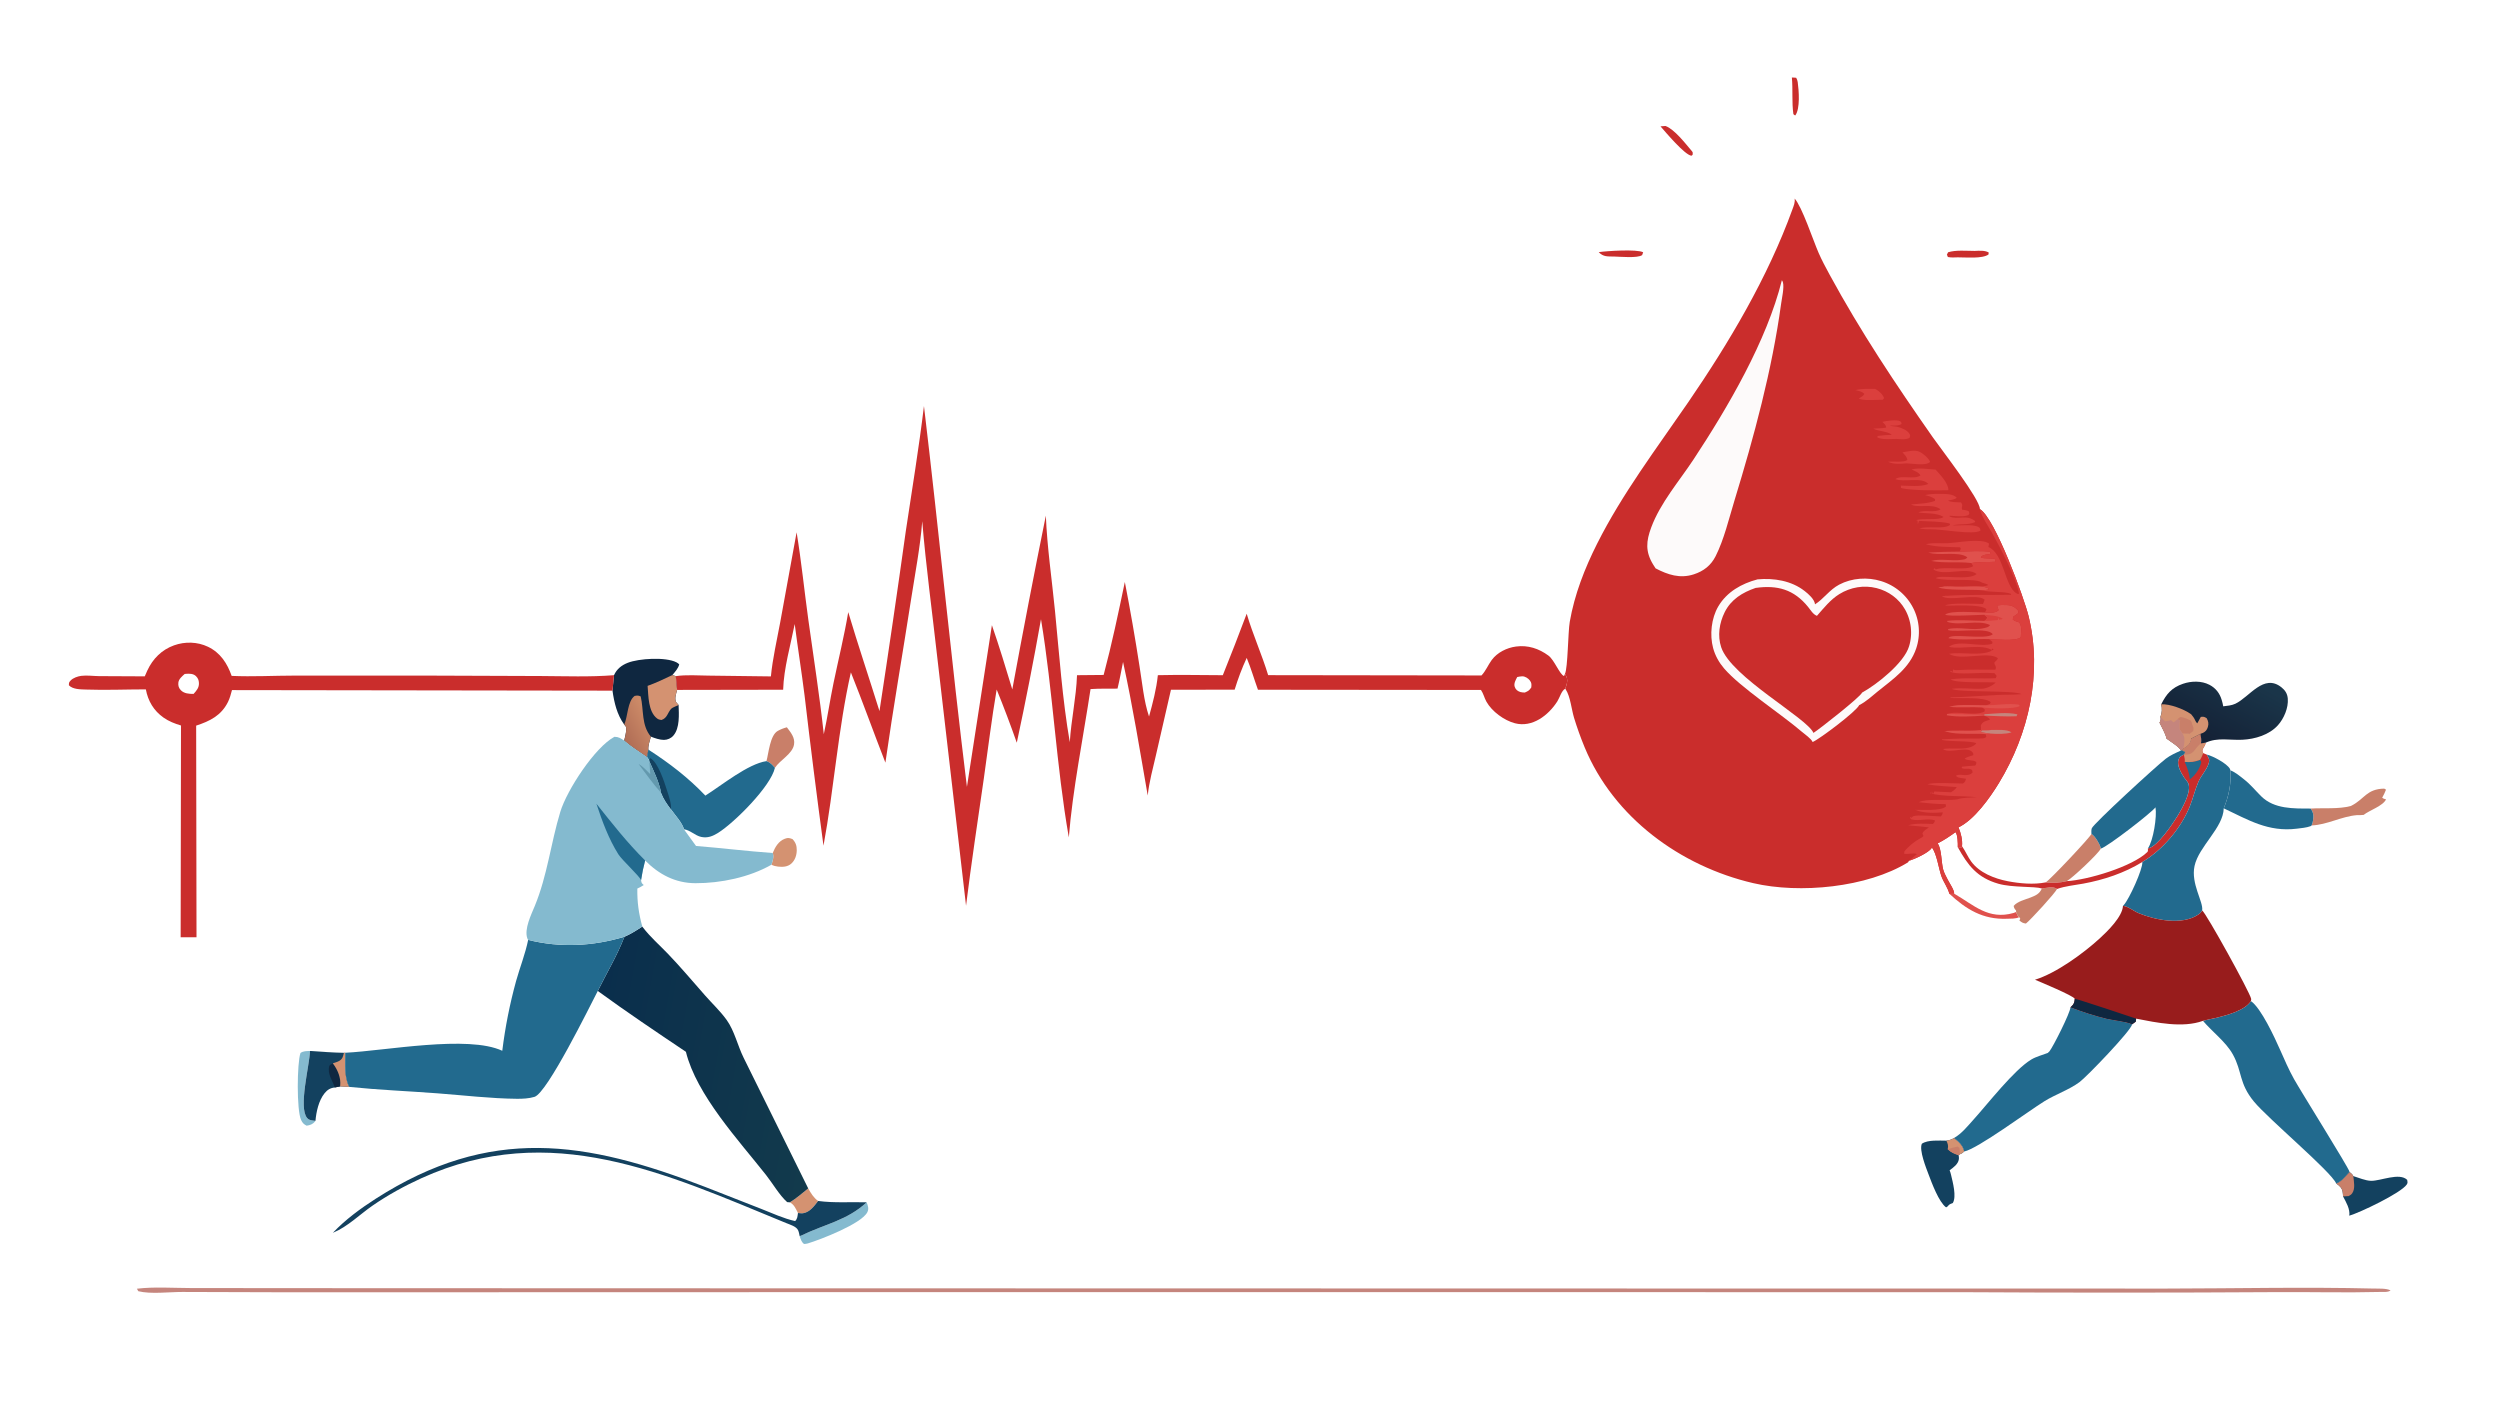 <?xml version="1.0" encoding="utf-8" ?>
<svg xmlns="http://www.w3.org/2000/svg" xmlns:xlink="http://www.w3.org/1999/xlink" width="1820" height="1024">
	<path fill="#CA2D2C" d="M1304.48 56.433C1305.53 56.403 1306.59 56.539 1307.63 56.621C1308.2 57.695 1308.56 58.521 1308.73 59.742C1309.57 65.775 1310.64 79.088 1306.99 84.016C1306.46 83.993 1305.99 83.41 1305.58 83.078C1304.34 74.284 1305.31 65.283 1304.48 56.433Z"/>
	<path fill="#CA2D2C" d="M1163.86 183.555C1169.84 182.693 1191.62 181.267 1196.22 183.653L1195.48 185.716C1192.11 188.08 1179.59 186.865 1175.18 186.761C1170.49 186.65 1167.27 187.144 1163.86 183.555Z"/>
	<path fill="#CA2D2C" d="M1208.84 91.979L1212.49 91.71C1219.07 94.136 1226.97 104.494 1231.55 109.855C1232.57 111.049 1232.34 111.12 1232.21 112.731L1231.4 113.368C1226.61 112.968 1212.5 96.167 1208.84 91.979Z"/>
	<path fill="#CA2D2C" d="M1437.59 182.667C1440.82 182.535 1444.89 182.163 1447.76 183.788L1447.64 185.246C1443.26 188.525 1430.9 187.299 1425.21 187.347C1422.76 187.449 1420.47 187.584 1418.05 187.114L1417.35 185.381L1418.2 183.655C1423.9 181.877 1431.59 182.661 1437.59 182.667Z"/>
	<path fill="#E0514D" d="M1422.61 650.588C1422.8 650.691 1422.98 650.792 1423.16 650.896C1436.96 658.877 1447.62 669.934 1465.95 664.621C1466.57 664.442 1467.15 664.195 1467.73 663.924C1468.39 665.555 1468.54 666.649 1469.99 667.682C1467.51 668.978 1463.64 668.759 1460.87 668.859C1443.53 669.487 1431.38 662.028 1419.1 650.631L1422.61 650.588Z"/>
	<path fill="#D49271" d="M575.011 875.312C579.756 872.464 584.054 868.622 588.378 865.173C590.391 868.705 592.226 871.871 595.589 874.299C592.813 877.951 589.61 882.411 584.734 883.219C583.545 883.416 582.103 883.207 580.924 883.072C579.404 880.079 578.137 876.904 575.011 875.312Z"/>
	<path fill="#D49271" d="M562.533 620.999C564.329 616.647 566.695 612.386 571.398 610.597C573.773 609.694 574.656 610.048 576.92 610.842C579.235 613.245 580.087 615.696 580.038 618.977C579.984 622.64 578.829 626.25 576.017 628.752C573.36 631.116 569.739 631.27 566.386 630.886C564.659 630.688 563.162 630.292 561.586 629.536C562.493 627.015 563.601 623.535 562.533 620.999Z"/>
	<path fill="#84BACF" d="M229.66 815.948C229.55 816.114 229.455 816.29 229.329 816.444C227.706 818.436 225.684 819.185 223.217 819.499C221.132 818.451 220.221 817.513 219.206 815.359C215.872 808.288 216.219 773.881 218.751 766.559C220.89 765.043 223.174 765.219 225.698 765.114C225.339 775.63 217.152 806.188 223.556 813.844C225.154 815.755 227.394 815.637 229.66 815.948Z"/>
	<path fill="#C97F69" d="M1486.48 646.808C1489.23 646.458 1494.67 645.258 1497.12 646.883C1497.25 646.969 1497.35 647.091 1497.47 647.196C1496.41 649.947 1478.07 669.903 1474.87 672.346C1472.71 672.073 1471.71 671.512 1470.09 670.065L1470.76 668.903L1469.99 667.682C1468.54 666.649 1468.39 665.555 1467.73 663.924L1467.69 662.842C1466.64 661.654 1466.21 661.152 1465.96 659.52C1468.6 656.225 1474.29 654.936 1478.15 653.427C1481.94 651.948 1484.73 650.788 1486.48 646.808Z"/>
	<path fill="#C97F69" d="M557.995 554.094C559.572 548.195 560.6 535.23 566.202 532.111Q569.354 530.367 572.841 529.468C575.652 533.241 578.901 536.944 578.06 542.011C576.909 548.945 567.837 553.255 564.141 558.975C562.227 556.783 560.829 555.12 557.995 554.094Z"/>
	<path fill="#84BACF" d="M630.92 875.282C631.854 877.698 632.674 879.968 631.442 882.454C627.275 890.864 597.241 902.471 588.056 905.224C587.162 905.492 586.263 905.581 585.337 905.61C583.364 904.115 582.918 902.112 582.142 899.866C583.098 899.588 582.868 899.705 583.591 899.354C600.285 891.239 616.837 888.423 630.92 875.282Z"/>
	<path fill="#C97F69" d="M1522.56 607.094C1525.07 608.554 1528.26 613.888 1529.19 616.736C1529.29 617.039 1529.36 617.485 1529.41 617.78C1527.39 621.732 1508.26 639.637 1504.57 641.464C1499.59 642.73 1494.32 642.915 1489.21 642.393C1492.33 640.684 1521.48 609.71 1522.56 607.094Z"/>
	<path fill="#C97F69" d="M1711.39 586.763C1711.56 586.681 1711.73 586.604 1711.9 586.518C1721.47 581.626 1722.81 574.365 1735.71 574.119L1737.02 574.869C1736.25 576.937 1735.31 578.796 1734.23 580.721C1735.15 581.467 1735.89 581.651 1737.04 581.924C1734.89 586.71 1725.01 589.843 1720.74 593.24C1719.07 593.376 1717.46 593.506 1715.78 593.427C1704.59 594.347 1694.18 600.48 1682.85 600.923C1683.4 599.714 1683.67 598.59 1683.89 597.279C1684.46 593.925 1684.14 591.368 1682.16 588.639C1691.38 588.061 1702.55 589.176 1711.39 586.763Z"/>
	<path fill="#13415F" d="M1700.76 861.591C1704.54 860.273 1707.7 856.041 1710.43 853.193C1711.48 854.094 1712.66 854.889 1713.21 856.205C1717.09 857.385 1722.1 859.546 1726.1 859.636C1733.16 859.794 1746.69 853.39 1752.44 858.942C1752.66 860.348 1752.98 861.035 1752.14 862.303C1747.98 868.542 1717.78 882.895 1710.28 885.025C1711.01 880.261 1707.89 875.054 1705.73 870.977C1705.68 869.847 1705.62 868.711 1705.42 867.596C1704.91 864.675 1703.03 863.173 1700.76 861.591Z"/>
	<path fill="#C97F69" d="M1700.76 861.591C1704.54 860.273 1707.7 856.041 1710.43 853.193C1711.48 854.094 1712.66 854.889 1713.21 856.205C1713.61 860.054 1714.78 865.371 1712.38 868.743C1711.71 869.689 1710.78 870.242 1709.77 870.759L1705.73 870.977C1705.68 869.847 1705.62 868.711 1705.42 867.596C1704.91 864.675 1703.03 863.173 1700.76 861.591Z"/>
	<path fill="#13415F" d="M1422.54 828.454C1425.79 831.032 1429.24 833.986 1429.92 838.306C1428.8 839.293 1428.1 839.857 1426.65 840.349L1425.85 840.965C1426.04 841.914 1426.21 842.808 1426.08 843.778C1425.58 847.522 1422.12 849.89 1419.32 851.953C1419.8 853.1 1420.11 854.225 1420.39 855.433C1421.62 860.619 1424.49 871.151 1421.63 875.815C1420.36 876.273 1419.25 876.604 1418.36 877.683C1417.75 878.421 1417.6 878.615 1416.74 878.961C1411.47 875.087 1406.37 861.273 1404.04 855.092C1402.21 850.253 1397 837.327 1399.11 832.636C1403.58 829.641 1411.67 830.403 1416.95 830.395C1419.17 830.088 1420.64 829.649 1422.54 828.454Z"/>
	<path fill="#D49271" d="M1422.54 828.454C1425.79 831.032 1429.24 833.986 1429.92 838.306C1428.8 839.293 1428.1 839.857 1426.65 840.349L1425.85 840.965C1422.62 839.889 1420.44 838.999 1417.93 836.637C1418.53 834.063 1418.05 832.75 1416.95 830.395C1419.17 830.088 1420.64 829.649 1422.54 828.454Z"/>
	<path fill="#C97F69" d="M1417.93 836.637C1420.32 835.863 1422.65 835.128 1425.14 834.697L1426.5 835.61C1426.67 837.228 1426.8 838.726 1426.65 840.349L1425.85 840.965C1422.62 839.889 1420.44 838.999 1417.93 836.637Z"/>
	<path fill="#13415F" d="M225.698 765.114C233.917 765.631 242.164 766.304 250.399 766.441L251.343 766.411C251.457 774.552 250.441 783.935 254.257 791.272L247.588 790.908L243.74 791.679C240.394 792.062 238.302 793.375 236.228 795.964C232.015 801.222 230.232 809.37 229.66 815.948C227.394 815.637 225.154 815.755 223.556 813.844C217.152 806.188 225.339 775.63 225.698 765.114Z"/>
	<path fill="#0F2740" d="M242.279 774.111C245.798 778.581 248.343 784.632 247.672 790.475C247.655 790.621 247.616 790.764 247.588 790.908L243.74 791.679C241.988 786.519 238.28 781.933 239.651 776.246C239.901 775.21 241.383 774.669 242.279 774.111Z"/>
	<path fill="#D49271" d="M250.399 766.441L251.343 766.411C251.457 774.552 250.441 783.935 254.257 791.272L247.588 790.908C247.616 790.764 247.655 790.621 247.672 790.475C248.343 784.632 245.798 778.581 242.279 774.111C243.811 773.593 245.764 773.09 247.128 772.238C249.56 770.72 249.704 768.964 250.399 766.441Z"/>
	<path fill="#226A8E" d="M1623.74 560.802C1627.39 562.202 1630.54 564.947 1633.6 567.329C1638.43 571.091 1641.87 575.46 1646.16 579.695C1655.68 589.107 1669.83 588.602 1682.16 588.639C1684.14 591.368 1684.46 593.925 1683.89 597.279C1683.67 598.59 1683.4 599.714 1682.85 600.923C1682.52 601.199 1682.41 601.329 1681.95 601.502C1679.2 602.553 1674.96 602.923 1672 603.287C1651.29 605.834 1636.72 596.884 1618.89 588.465C1622.59 579.359 1624.44 570.703 1623.74 560.802Z"/>
	<path fill="#CA2D2C" d="M1594.97 537.762Q1598.48 536.072 1601.92 534.231C1602.21 536.407 1602.86 539.016 1602.29 541.151L1605.69 540.709C1605.44 543.88 1601.96 545.44 1603.94 548.257L1606.47 549.312C1607.91 551.761 1608.84 552.772 1607.93 555.771C1606.46 560.603 1602.54 564.404 1600.53 568.987C1597.98 574.787 1596.55 581.188 1594.16 587.1C1587.7 603.064 1574.48 618.69 1559.64 627.524C1546.5 635.579 1531.64 640.52 1516.56 643.291C1510.32 644.439 1503.42 645.054 1497.47 647.196C1497.35 647.091 1497.25 646.969 1497.12 646.883C1494.67 645.258 1489.23 646.458 1486.48 646.808C1480.97 645.089 1465.15 646.32 1454.8 643.352C1439.43 638.945 1432.64 630.073 1425.27 616.744L1428.08 616.94L1428.34 616.065L1428.72 616.608C1431.02 619.973 1432.59 623.795 1434.96 627.079C1440.96 635.372 1451.98 639.65 1461.68 641.525C1470.28 643.189 1480.57 644.106 1489.21 642.393C1494.32 642.915 1499.59 642.73 1504.57 641.464C1519.86 640.654 1552.49 630.867 1563.27 620.279C1563.95 619.613 1563.66 618.596 1563.66 617.676C1563.79 617.649 1563.93 617.629 1564.07 617.597C1570.82 616.001 1581.52 600.037 1585.27 593.98C1588.44 588.861 1594.83 577.522 1593.4 571.405C1593.16 569.482 1591.16 567.731 1590.09 566.12C1587.92 562.83 1584.66 557.268 1585.91 553.181C1586.63 550.814 1587.8 550.427 1589.84 549.388L1590.85 547.49L1588.56 546.312L1589.24 544.922C1590.13 544.385 1591.04 543.844 1591.87 543.218C1594.08 541.542 1594.6 540.333 1594.97 537.762Z"/>
	<path fill="#226A8E" d="M1601.58 553.186C1602.06 553.908 1602.65 554.308 1602.45 555.192C1601.47 559.604 1597.84 564.816 1594.16 567.388C1593.95 562.907 1592.17 558.774 1590.48 554.672C1594.65 555.052 1597.67 554.631 1601.58 553.186Z"/>
	<path fill="#D49271" d="M1594.97 537.762Q1598.48 536.072 1601.92 534.231C1602.21 536.407 1602.86 539.016 1602.29 541.151L1605.69 540.709C1605.44 543.88 1601.96 545.44 1603.94 548.257C1603.27 549.901 1602.67 551.78 1601.58 553.186C1597.67 554.631 1594.65 555.052 1590.48 554.672C1590.79 552.988 1590.18 551.059 1589.84 549.388L1590.85 547.49L1588.56 546.312L1589.24 544.922C1590.13 544.385 1591.04 543.844 1591.87 543.218C1594.08 541.542 1594.6 540.333 1594.97 537.762Z"/>
	<path fill="#C97F69" d="M1594.97 537.762Q1598.48 536.072 1601.92 534.231C1602.21 536.407 1602.86 539.016 1602.29 541.151C1602.18 541.237 1602.07 541.321 1601.96 541.409C1596.86 545.615 1597.63 549.666 1589.84 549.388L1590.85 547.49L1588.56 546.312L1589.24 544.922C1590.13 544.385 1591.04 543.844 1591.87 543.218C1594.08 541.542 1594.6 540.333 1594.97 537.762Z"/>
	<path fill="#13415F" d="M242.342 897.458C251.411 887.901 262.439 879.792 273.497 872.701C356.834 819.269 426.401 830.364 513.579 864.167L554.175 880.067C562.166 883.199 570.498 887.1 578.874 888.944C580.654 887.096 580.531 885.508 580.924 883.072C582.103 883.207 583.545 883.416 584.734 883.219C589.61 882.411 592.813 877.951 595.589 874.299C607.5 875.892 619.008 874.911 630.92 875.282C616.837 888.423 600.285 891.239 583.591 899.354C582.868 899.705 583.098 899.588 582.142 899.866C581.86 898.444 581.617 896.978 581.023 895.648C579.771 892.836 575 891.489 572.18 890.33C484.348 854.227 400.906 815.012 306.878 857.7C294.515 863.312 282.253 870.044 271.087 877.784C261.988 884.092 252.979 893.077 242.747 897.296L242.342 897.458Z"/>
	<path fill="#0F2740" d="M446.995 491.537C449.05 487.004 452.495 484.286 457.093 482.491C465.099 479.365 484.504 478.1 492.477 482.182C493.311 482.609 493.797 483.022 494.476 483.664C493.714 486.728 491.436 489.049 489.49 491.446L491.983 492.238L492.939 502.256C492.225 505.056 490.94 508.277 492.124 511.065L494.021 513.251C494.254 520.093 494.978 529.974 490.228 535.506C488.493 537.527 485.939 538.627 483.292 538.645C480.415 538.665 476.479 537.359 473.814 536.263C473.176 538.943 471.651 543.054 472.003 545.714L471.056 551.146C465.529 547.266 459.503 543.612 454.436 539.156C454.986 536.612 455.817 533.788 455.842 531.186C455.863 529.107 455.877 529.03 454.44 527.515C449.156 520.179 447.136 511.574 445.893 502.797L446.995 491.537Z"/>
	<path fill="#D49271" d="M489.49 491.446L491.983 492.238L492.939 502.256C492.225 505.056 490.94 508.277 492.124 511.065L494.021 513.251C492.732 513.903 489.519 515.026 488.635 515.972C485.997 518.794 485.834 522.783 481.518 524.161C480.347 524.015 479.305 523.778 478.348 523.04C471.815 518.004 472.093 506.696 471.456 499.315C477.656 497.102 483.545 494.256 489.49 491.446Z"/>
	<defs>
		<linearGradient id="gradient_0" gradientUnits="userSpaceOnUse" x1="473.2" y1="523.224" x2="453.727" y2="533.793">
			<stop offset="0" stop-color="#CD8B68"/>
			<stop offset="1" stop-color="#B16E56"/>
		</linearGradient>
	</defs>
	<path fill="url(#gradient_0)" d="M454.44 527.515C457.093 521.551 456.792 510.397 462.032 506.615C464.095 506.275 464.508 506.212 466.432 506.978C468.763 517.17 466.825 527.811 473.814 536.263C473.176 538.943 471.651 543.054 472.003 545.714L471.056 551.146C465.529 547.266 459.503 543.612 454.436 539.156C454.986 536.612 455.817 533.788 455.842 531.186C455.863 529.107 455.877 529.03 454.44 527.515Z"/>
	<path fill="#226A8E" d="M472.003 545.714C487.124 555.441 501.088 566.133 513.506 579.204C525.548 571.593 544.462 556.116 557.995 554.094C560.829 555.12 562.227 556.783 564.141 558.975C561.111 572.516 534.61 598.91 522.807 606.304C518.954 608.718 515.155 610.276 510.521 609.295C506.018 608.342 502.446 604.292 497.882 603.706C497.083 599.514 491.032 592.89 488.503 589.278C485.635 585.444 482.935 581.667 481.252 577.151C479.881 569.363 475.993 561.622 472.823 554.443L472.605 553.373L471.056 551.146L472.003 545.714Z"/>
	<path fill="#13415F" d="M472.605 553.373L473.353 551.9C479.039 554.828 483.657 569.35 485.613 575.53C486.94 579.725 488.841 584.862 488.503 589.278C485.635 585.444 482.935 581.667 481.252 577.151C479.881 569.363 475.993 561.622 472.823 554.443L472.605 553.373Z"/>
	<defs>
		<linearGradient id="gradient_1" gradientUnits="userSpaceOnUse" x1="1603.701" y1="538.475" x2="1629.841" y2="490.584">
			<stop offset="0" stop-color="#142136"/>
			<stop offset="1" stop-color="#1A3549"/>
		</linearGradient>
	</defs>
	<path fill="url(#gradient_1)" d="M1573.38 512.718C1577.12 505.187 1581.09 500.576 1589.25 497.779C1595.28 495.712 1602.71 495.529 1608.47 498.529C1613.02 500.899 1615.96 504.689 1617.4 509.577C1617.85 511.092 1618.26 512.643 1618.51 514.203C1621.42 513.846 1624.62 513.596 1627.3 512.338C1637.66 507.467 1647.95 490.045 1660.88 500.353C1663.61 502.527 1665.22 505.029 1665.51 508.589C1666.06 515.258 1662.74 523.054 1658.34 527.96C1652.03 534.994 1641.66 538.086 1632.49 538.535C1623.19 538.989 1614.44 536.636 1605.69 540.709L1602.29 541.151C1602.86 539.016 1602.21 536.407 1601.92 534.231Q1598.48 536.072 1594.97 537.762C1594.6 540.333 1594.08 541.542 1591.87 543.218C1591.04 543.844 1590.13 544.385 1589.24 544.922L1588.56 546.312L1587.75 546.383C1586.18 543.395 1580.05 539.834 1577.25 537.678C1576.55 534.04 1573.77 529.575 1572.18 526.144C1572.74 524.973 1573.15 524.088 1572.97 522.759C1572.93 522.439 1572.88 522.121 1572.83 521.802C1574.01 518.656 1574.06 515.96 1573.38 512.718Z"/>
	<path fill="#D49271" d="M1573.38 512.718C1579.48 512.33 1589.76 516.193 1594.86 519.765C1595.37 520.121 1595.48 520.337 1595.8 520.787C1597.19 522.418 1597.61 523.373 1598.51 525.205C1598.7 525.602 1599.3 526.256 1599.6 526.609L1602.2 521.88C1604.37 521.698 1604.58 521.729 1606.45 522.832C1607.69 524.968 1608.05 526.875 1607.31 529.29C1606.66 531.434 1605.62 532.692 1603.58 533.604C1603.04 533.847 1602.49 534.042 1601.92 534.231Q1598.48 536.072 1594.97 537.762C1594.6 540.333 1594.08 541.542 1591.87 543.218C1591.04 543.844 1590.13 544.385 1589.24 544.922L1588.56 546.312L1587.75 546.383C1586.18 543.395 1580.05 539.834 1577.25 537.678C1576.55 534.04 1573.77 529.575 1572.18 526.144C1572.74 524.973 1573.15 524.088 1572.97 522.759C1572.93 522.439 1572.88 522.121 1572.83 521.802C1574.01 518.656 1574.06 515.96 1573.38 512.718Z"/>
	<path fill="#C97F69" d="M1585.02 523.646L1587.3 521.922C1589.99 522.307 1592.14 523.271 1594.58 524.383C1595.37 525.45 1595.73 525.656 1595.74 526.966C1596.64 529.177 1597.22 529.823 1596.67 532.198L1594.01 534.255L1588.95 534.135L1586.77 530.928C1586.6 528.861 1586.53 527.121 1587.01 525.087C1587.04 524.923 1587.09 524.76 1587.13 524.597L1585.02 523.646Z"/>
	<path fill="#C5857D" d="M1572.83 521.802L1576.07 525.088C1577.64 524.928 1578.99 524.757 1580.47 524.193C1580.98 524.675 1581.75 525.249 1582.09 525.843C1583.36 525.399 1584.09 524.571 1585.02 523.646L1587.13 524.597C1587.09 524.76 1587.04 524.923 1587.01 525.087C1586.53 527.121 1586.6 528.861 1586.77 530.928L1588.95 534.135L1594.01 534.255C1594.9 535.632 1595.06 536.123 1594.97 537.762C1594.6 540.333 1594.08 541.542 1591.87 543.218C1591.04 543.844 1590.13 544.385 1589.24 544.922L1588.56 546.312L1587.75 546.383C1586.18 543.395 1580.05 539.834 1577.25 537.678C1576.55 534.04 1573.77 529.575 1572.18 526.144C1572.74 524.973 1573.15 524.088 1572.97 522.759C1572.93 522.439 1572.88 522.121 1572.83 521.802Z"/>
	<path fill="#D49271" d="M1588.95 534.135L1594.01 534.255C1594.9 535.632 1595.06 536.123 1594.97 537.762C1594.6 540.333 1594.08 541.542 1591.87 543.218C1591.04 543.844 1590.13 544.385 1589.24 544.922C1589.51 544.312 1589.74 543.793 1589.84 543.13C1590.36 539.803 1590.78 536.937 1588.95 534.135Z"/>
	<path fill="#226A8E" d="M1588.56 546.312L1590.85 547.49L1589.84 549.388C1587.8 550.427 1586.63 550.814 1585.91 553.181C1584.66 557.268 1587.92 562.83 1590.09 566.12C1591.16 567.731 1593.16 569.482 1593.4 571.405C1594.83 577.522 1588.44 588.861 1585.27 593.98C1581.52 600.037 1570.82 616.001 1564.07 617.597C1563.93 617.629 1563.79 617.649 1563.66 617.676C1563.66 618.596 1563.95 619.613 1563.27 620.279C1552.49 630.867 1519.86 640.654 1504.57 641.464C1508.26 639.637 1527.39 621.732 1529.41 617.78C1529.36 617.485 1529.29 617.039 1529.19 616.736C1528.26 613.888 1525.07 608.554 1522.56 607.094C1522.51 605.818 1522.39 604.274 1522.8 603.048C1523.87 599.769 1570.14 557.343 1576.69 552.35C1580.03 549.804 1583.94 548.101 1587.75 546.383L1588.56 546.312ZM1529.41 617.78C1527.39 621.732 1508.26 639.637 1504.57 641.464C1519.86 640.654 1552.49 630.867 1563.27 620.279C1563.95 619.613 1563.66 618.596 1563.66 617.676C1567.64 611.866 1570.36 594.489 1569.19 587.728C1566.46 591.556 1534.2 616.538 1529.41 617.78Z"/>
	<path fill="#226A8E" d="M1606.47 549.312C1610.84 550.286 1621.21 555.782 1623.39 559.715C1623.55 560.015 1623.66 560.498 1623.74 560.802C1624.44 570.703 1622.59 579.359 1618.89 588.465C1618.52 602.721 1600.72 616.145 1597.63 630.406C1594.81 643.393 1604.23 656.625 1603.17 662.79C1602.41 664.324 1601.54 665.034 1600.15 665.962C1588.45 673.743 1569.07 669.82 1557.03 664.828C1553.31 663.285 1549.92 660.25 1545.99 659.511C1545.84 659.482 1545.68 659.464 1545.53 659.44C1545.78 659.199 1546.02 658.953 1546.25 658.694C1550.07 654.402 1559.95 632.948 1559.64 627.524C1574.48 618.69 1587.7 603.064 1594.16 587.1C1596.55 581.188 1597.98 574.787 1600.53 568.987C1602.54 564.404 1606.46 560.603 1607.93 555.771C1608.84 552.772 1607.91 551.761 1606.47 549.312Z"/>
	<path fill="#226A8E" d="M1507.28 733.293C1516.06 736.612 1524.79 739.52 1533.93 741.713C1539.22 742.983 1547.43 743.544 1552.21 745.676C1551.55 750.201 1519.22 783.847 1513.85 787.804C1506.2 793.437 1496.49 796.654 1488.35 801.686C1476.75 808.861 1439.73 836.346 1429.92 838.306C1429.24 833.986 1425.79 831.032 1422.54 828.454C1428.12 825.309 1432.63 819.596 1436.88 814.884C1447.55 803.056 1466.23 778.907 1478.77 771.332C1482.31 769.195 1486.86 768.076 1490.73 766.565C1491.06 766.283 1491.63 765.809 1491.94 765.45C1494.51 762.414 1507.33 736.961 1507.28 733.293Z"/>
	<path fill="#226A8E" d="M1638.65 728.769C1646.17 733.972 1656.04 755.553 1659.88 764.2C1663.08 771.423 1666.23 778.732 1670.09 785.638C1675.2 794.788 1709.84 850.114 1710.4 852.955C1710.42 853.033 1710.42 853.113 1710.43 853.193C1707.7 856.041 1704.54 860.273 1700.76 861.591C1697.09 852.908 1651.26 814.563 1640.82 801.885C1629.81 788.497 1632.47 780.226 1625.56 767.696C1620.48 758.484 1610.6 751.262 1603.76 743.176C1606.97 742.267 1610.36 741.74 1613.61 740.954C1621.09 739.146 1634.49 735.549 1638.65 728.769Z"/>
	<path fill="#C5857D" d="M99.672 938.189C112.078 936.656 125.746 937.665 138.272 937.692L208.076 937.771L454.174 937.87L1314.68 938.056L1577.57 938.079C1627.7 938.025 1678.09 936.819 1728.2 938.067C1731.54 938.15 1737.44 937.813 1740.35 939.437C1738.5 940.917 1735 940.49 1732.69 940.536C1708.12 941.177 1683.41 940.53 1658.82 940.658Q1542.52 941.391 1426.21 940.701L595.387 940.684L210.721 940.786L132.761 940.545C123.077 940.523 109.822 942.279 100.683 940.003L99.672 938.189Z"/>
	<path fill="#CA2D2C" d="M105.393 492.38Q106.285 490.252 107.25 488.156C111.215 479.596 117.711 473.038 126.688 469.814C134.666 466.949 143.753 467.169 151.429 470.857C160.458 475.195 165.395 482.885 168.648 492.051C183.774 492.741 199.332 491.852 214.517 491.835L314.84 491.849L394.092 492.147C411.633 492.248 429.502 492.935 446.995 491.537L445.893 502.797L168.881 502.388C168.103 505.304 167.33 508.295 165.984 511.008C161.076 520.905 152.804 524.989 142.808 528.254L143.058 682.338L131.515 682.318L131.761 528.158C127.288 526.846 122.923 525.128 119.09 522.441C111.951 517.436 107.751 510.365 106.183 501.866C91.677 501.873 77.035 502.517 62.547 501.994C58.635 501.853 53.01 501.928 50.154 498.878C50.163 497.037 50.183 496.72 51.472 495.367C53.256 493.493 56.559 492.362 59.101 492.027C63.214 491.485 67.813 492.178 71.98 492.217L105.393 492.38ZM134.442 490.655C132.55 492.375 130.134 494.283 129.841 497.005C129.607 499.181 130.137 500.924 131.683 502.502C134.101 504.97 137.676 505.167 140.913 505.167C143.057 502.807 144.997 500.638 144.823 497.203C144.718 495.125 144.175 493.739 142.671 492.235C140.772 490.338 137.76 490.342 135.267 490.566C134.991 490.59 134.717 490.625 134.442 490.655Z"/>
	<defs>
		<linearGradient id="gradient_2" gradientUnits="userSpaceOnUse" x1="430.181" y1="758.828" x2="598.268" y2="788.658">
			<stop offset="0" stop-color="#0A2E4C"/>
			<stop offset="1" stop-color="#123A4C"/>
		</linearGradient>
	</defs>
	<path fill="url(#gradient_2)" d="M467.586 674.539L468.036 675.138C473.275 682.03 480.221 688.098 486.229 694.346C495.686 704.179 504.483 714.72 513.522 724.939C518.645 730.73 524.555 736.292 529.036 742.565C534.729 750.534 536.989 761.22 541.356 770.049L588.378 865.173C584.054 868.622 579.756 872.464 575.011 875.312L573.033 875.138C567.39 870.064 562.485 861.495 557.688 855.408C537.919 830.329 507.068 797.146 499.341 765.71C477.654 751.153 456.321 736.835 435.177 721.424C441.682 708.3 449.315 695.661 454.58 681.958C459.252 679.946 463.344 677.304 467.586 674.539Z"/>
	<path fill="#981C1C" d="M1545.53 659.44C1545.68 659.464 1545.84 659.482 1545.99 659.511C1549.92 660.25 1553.31 663.285 1557.03 664.828C1569.07 669.82 1588.45 673.743 1600.15 665.962C1601.54 665.034 1602.41 664.324 1603.17 662.79C1606.1 664.751 1637.97 722.5 1638.82 727.086C1638.93 727.708 1638.85 728.181 1638.65 728.769C1634.49 735.549 1621.09 739.146 1613.61 740.954C1610.36 741.74 1606.97 742.267 1603.76 743.176C1588.96 748.547 1569.91 744.451 1555.09 741.57L1554.86 743.759L1552.21 745.676C1547.43 743.544 1539.22 742.983 1533.93 741.713C1524.79 739.52 1516.06 736.612 1507.28 733.293C1507.45 733.151 1507.62 733.013 1507.79 732.869C1509.85 731.076 1510.26 729.65 1510.42 727.08C1509.19 724.792 1485.45 714.927 1481.47 713.239C1496.94 708.473 1516.62 694.105 1528.59 683.167C1534.22 678.021 1545.17 667.336 1545.53 659.44Z"/>
	<path fill="#0F2740" d="M1510.42 727.08C1512.37 727.272 1555.01 741.472 1555.09 741.57L1554.86 743.759L1552.21 745.676C1547.43 743.544 1539.22 742.983 1533.93 741.713C1524.79 739.52 1516.06 736.612 1507.28 733.293C1507.45 733.151 1507.62 733.013 1507.79 732.869C1509.85 731.076 1510.26 729.65 1510.42 727.08Z"/>
	<path fill="#226A8E" d="M384.499 684.246C407.799 690.107 431.67 688.881 454.58 681.958C449.315 695.661 441.682 708.3 435.177 721.424C429.157 733.033 398.423 795.662 389.118 798.51C385.102 799.739 380.413 799.958 376.246 799.918C357.151 799.734 337.597 797.38 318.535 795.945C297.164 794.337 275.553 793.462 254.257 791.272C250.441 783.935 251.457 774.552 251.343 766.411C280.758 764.953 340.681 753.33 365.659 764.97Q367.241 752.12 369.754 739.419Q372.268 726.718 375.699 714.234C378.486 704.272 382.45 694.363 384.499 684.246Z"/>
	<path fill="#84BACF" d="M384.499 684.246C384.362 684.03 384.206 683.825 384.087 683.599C383.993 683.42 383.927 683.227 383.861 683.037C381.537 676.311 386.734 665.826 389.289 659.629C398.537 637.196 400.925 613.975 407.912 590.979C412.724 575.141 433.038 544.032 447.31 536.382C450.568 536.437 451.69 537.487 454.436 539.156C459.503 543.612 465.529 547.266 471.056 551.146L472.605 553.373L472.823 554.443C475.993 561.622 479.881 569.363 481.252 577.151C482.935 581.667 485.635 585.444 488.503 589.278C491.032 592.89 497.083 599.514 497.882 603.706L506.703 615.857C525.337 617.357 543.88 619.66 562.533 620.999C563.601 623.535 562.493 627.015 561.586 629.536C545.599 638.663 524.632 643.027 506.306 642.97C491.676 642.925 479.779 636.632 469.649 626.442C468.366 631.246 467.42 635.889 466.685 640.803C467.073 642.787 467.012 642.89 468.628 644.301C467.104 645.265 465.662 646.201 463.98 646.865C463.825 656.775 464.989 664.998 467.586 674.539C463.344 677.304 459.252 679.946 454.58 681.958C431.67 688.881 407.799 690.107 384.499 684.246Z"/>
	<path fill="#6399AE" d="M472.823 554.443C475.993 561.622 479.881 569.363 481.252 577.151C475.41 570.738 470.156 563.122 464.884 556.207C468.096 557.891 470.789 561.046 473.383 563.582C473.104 560.549 472.999 557.484 472.823 554.443Z"/>
	<path fill="#226A8E" d="M434.175 585.108C445.709 599.574 456.466 613.334 469.649 626.442C468.366 631.246 467.42 635.889 466.685 640.803C466.066 638.309 452.875 626.2 450.209 621.985C443.089 610.728 438.342 597.681 434.175 585.108Z"/>
	<path fill="#CA2D2C" d="M640.255 517.681Q650.265 452.285 659.409 386.763C663.956 356.39 668.987 326.107 672.642 295.605C683.662 387.955 692.544 480.519 703.927 572.854L722.108 455.131C727.464 470.565 732.208 486.277 736.953 501.911Q748.588 438.537 761.375 375.385C762.297 398.304 765.766 421.759 768.021 444.628C771.15 476.36 773.373 508.939 778.816 540.348C779.796 524.026 783.485 507.929 784.064 491.541L803.447 491.364C809.387 469.07 814.178 446.278 818.877 423.695Q824.832 454.285 829.579 485.085C831.526 496.933 832.669 510.277 836.494 521.631C839.188 511.859 841.888 501.624 842.914 491.532C858.655 491.153 874.463 491.494 890.211 491.549Q899.177 469.273 907.595 446.783C911.996 461.81 918.636 476.417 923.217 491.514L1078.52 491.733C1081.59 488.533 1083.34 484.065 1085.97 480.489C1090.05 474.965 1096.97 471.574 1103.66 470.672C1112.36 469.5 1120.31 472.143 1127.27 477.277C1131.59 480.462 1135.41 491.017 1138.61 492.153L1139.3 490.546C1140.72 492.894 1141.34 494.673 1140.72 497.458C1140.43 498.766 1139.96 500.105 1139.47 501.346C1136.62 503.036 1135.55 507.759 1133.71 510.645C1127.25 520.761 1115.5 529.841 1102.89 526.536C1094.97 524.457 1086.12 517.968 1082.1 510.789C1080.56 508.031 1079.94 504.892 1078.14 502.285L915.792 502.126C913.016 494.472 910.727 486.462 907.607 478.964C904.093 486.512 901.27 494.124 898.821 502.079L852.458 502.13L841.536 549.731C839.344 559.338 836.544 569.331 835.547 579.14C829.888 546.731 824.63 514.044 817.58 481.905C816.266 488.365 815.122 494.924 813.543 501.321C807.029 501.381 800.414 501.219 793.918 501.649C788.747 535.93 780.743 575.753 778.104 609.628C768.899 557.06 766.55 503.354 757.843 450.778Q749.834 495.895 740.223 540.698Q733.38 521.149 725.574 501.965C721.898 523.432 719.322 545.102 716.234 566.66C711.805 597.579 707.094 628.341 703.278 659.354L682.244 477.798C678.599 445.079 674.091 412.276 671.389 379.473C669.926 398.305 666.23 417.244 663.332 435.931C657.171 475.659 650.243 515.421 644.57 555.205C636.059 533.37 628.134 511.226 619.438 489.482C610.069 531.07 607.253 573.821 599.499 615.659Q592.154 561.168 585.757 506.558C583.576 489.106 580.781 471.734 578.552 454.286C575.546 469.583 570.583 486.603 570.135 502.118L492.939 502.256L491.983 492.238C499.628 491.085 508.293 491.783 516.029 491.852L561.207 492.425C562.48 479.299 565.617 465.998 567.998 453.003L579.935 387.513C583.392 408.613 585.554 430.044 588.473 451.231C592.3 479.005 596.719 506.634 599.723 534.521C602.413 522.194 604.233 509.637 606.8 497.269C610.368 480.079 614.623 462.945 617.521 445.63C624.693 469.714 632.783 493.668 640.255 517.681ZM1104.54 492.88C1103.44 494.997 1101.91 497.494 1102.7 499.962C1103.37 502.049 1104.82 503.182 1106.9 503.818C1107.89 504.121 1109.07 504.127 1110.1 504.165C1112.67 503.016 1113.17 502.773 1114.77 500.482C1114.97 498.401 1115.12 497.204 1113.75 495.393C1112.56 493.813 1110.25 492.322 1108.21 492.35C1107 492.367 1105.73 492.64 1104.54 492.88Z"/>
	<path fill="#CA2D2C" d="M1139.3 490.546C1141.39 486.359 1141.5 460.151 1142.78 452.709C1146.23 432.79 1153.63 413.871 1162.67 395.868C1180.96 359.465 1205.94 326.484 1228.93 292.984C1258.66 249.649 1286.96 201.982 1304.91 152.357C1305.85 149.761 1306.92 147.369 1306.49 144.551C1311.82 150.326 1320.08 175.272 1323.96 184.133C1326.32 189.518 1329.08 194.656 1331.88 199.815C1354.47 241.416 1380.04 279.745 1407.17 318.487C1413.37 327.347 1441.49 363.482 1441.38 370.618C1452.39 377.274 1473.57 435.408 1476.81 448.566C1487 490 1477.1 534.101 1455.16 570.105C1448.67 580.745 1437.31 596.854 1425.76 602.325C1427.53 606.281 1428.84 611.751 1428.34 616.065L1428.08 616.94L1425.27 616.744C1425.34 614.232 1425.23 607.577 1423.6 605.812C1419.43 608.772 1415.28 611.71 1410.65 613.921C1413.54 618.382 1413.23 627.405 1414.57 632.776C1415.23 635.445 1416.75 637.961 1417.95 640.419C1419.17 642.897 1422.87 648.129 1422.61 650.588L1419.1 650.631C1418.29 646.739 1414.84 642.052 1413.4 638.032C1411.32 632.279 1409.99 621.466 1406.39 616.935C1406.34 617.062 1406.31 617.197 1406.24 617.316C1404.31 620.742 1393.45 625.586 1389.72 626.688L1389.06 627.768C1359.17 646.178 1310.13 650.804 1276.35 642.927C1223.38 630.574 1174.81 595.221 1153.61 544.024Q1149.26 533.495 1145.92 522.601C1144.06 516.484 1143.23 507.05 1139.82 501.845C1139.71 501.674 1139.58 501.512 1139.47 501.346C1139.96 500.105 1140.43 498.766 1140.72 497.458C1141.34 494.673 1140.72 492.894 1139.3 490.546Z"/>
	<path fill="#E0514D" d="M1417.4 519.768Q1430.99 519.96 1444.59 519.979L1444.5 520.948C1436.34 521.519 1425.27 522.193 1417.29 520.73L1417.4 519.768Z"/>
	<path fill="#E0514D" d="M1442.13 531.445L1443.03 531.74L1442.02 532.867C1444.42 533.468 1446.77 533.768 1449.21 534.047L1445.64 534.444C1436.96 533.679 1425.46 535.11 1417.26 532.773C1416.46 532.545 1416.13 532.318 1415.24 532.36C1415.04 532.369 1414.84 532.405 1414.64 532.428C1423.33 531.238 1432.39 532.496 1441.17 531.553L1442.13 531.445Z"/>
	<path fill="#E0514D" d="M1442.67 429.678C1437.14 429.061 1414.3 429.979 1411.2 427.458L1415.38 427.183L1413.81 427.065C1416.24 426.65 1418.94 426.888 1421.41 426.892C1428.74 427.926 1441.81 425.182 1447.87 428.492L1447.49 429.205C1445.82 429.531 1444.37 429.766 1442.67 429.678Z"/>
	<path fill="#DB3F3D" d="M1350.72 283.996C1355.38 282.846 1360.25 283.111 1365.02 283.12C1365.24 283.23 1365.47 283.334 1365.7 283.45C1367.92 284.597 1370.91 287.423 1371.59 289.828L1370.7 291.023L1366.56 291.102C1363.01 291.175 1356.47 291.652 1353.26 290.225C1353.79 289.641 1353.52 289.84 1354.2 289.47C1355.68 288.658 1356.35 288.201 1357.28 286.781C1355.38 284.83 1353.3 284.698 1350.72 283.996Z"/>
	<path fill="#DB3F3D" d="M1385 329.331C1388.4 328.677 1393.77 327.34 1397.09 328.761C1399.8 329.925 1404.14 333.536 1405.13 336.306C1401.79 339.397 1392.37 337.377 1387.88 337.324C1383.28 337.7 1378.8 338.128 1374.46 336.193C1378.34 335.657 1385.58 336.9 1388.55 334.898C1388.13 332.263 1386.73 331.279 1385 329.331Z"/>
	<path fill="#DB3F3D" d="M1370.34 307.108C1372.89 306.404 1380.88 305.304 1383.2 306.631C1384.28 307.246 1384.07 307.548 1384.38 308.666C1381.83 310.179 1378.75 309.711 1375.82 309.787C1377.1 310.453 1379.78 310.363 1381.31 310.732C1384.32 311.457 1388.7 313.21 1390.24 316.051C1390.86 317.196 1390.47 317.546 1390.17 318.741C1387.4 320.309 1383.87 319.678 1380.77 319.547C1376.69 319.497 1370.1 320.398 1366.58 318.329L1367.06 317.355C1370.47 316.86 1373.83 316.685 1377.26 316.552C1374.31 313.906 1367.53 314.074 1363.72 312.046C1366.86 311.902 1370 311.824 1373.11 311.319C1373.01 309.252 1371.73 308.53 1370.34 307.108Z"/>
	<path fill="#E0514D" d="M1426.63 401.586C1433.89 401.4 1441.77 400.79 1448.98 401.7L1448.71 403.341C1446.51 403.633 1444.29 403.655 1442.49 405.067L1442.06 405.98C1445.54 406.839 1448.85 406.245 1452.27 406.898L1452.55 408.967C1446.83 409.385 1440.72 408.816 1435.13 409.889C1425.46 408.711 1415.43 410.204 1405.93 408.382C1412.41 406.398 1421.22 408.648 1428.2 407.523C1430.02 407.23 1431.14 407.268 1432.26 405.722C1425.74 400.959 1411.92 404.989 1403.83 402.26Q1415.22 401.608 1426.63 401.586Z"/>
	<path fill="#DB3F3D" d="M1391.59 341.774C1397.27 340.338 1403.31 341.562 1409.11 341.864C1412.42 345.644 1418.52 351.708 1418.41 356.88C1411.1 357.066 1390.33 357.214 1383.92 355.224L1383.81 353.512C1389.65 353.592 1398.47 354.594 1403.83 352.33C1399.05 346.87 1386.1 351.384 1379.82 348.792C1384.09 345.555 1393.72 349.427 1398.12 346.079C1396.89 343.828 1393.83 342.862 1391.59 341.774Z"/>
	<path fill="#DB3F3D" d="M1401.38 360.441C1404.78 359.658 1408.27 359.478 1411.76 359.552C1415.79 359.637 1421.55 359.249 1424.52 362.331C1423.1 363.699 1420.12 363.967 1418.21 364.4C1419.97 365.824 1425.13 365.562 1427.59 365.765C1429.51 368.283 1427.66 368.438 1428.41 371.046C1430.17 371.218 1431.53 371.469 1433.18 372.14L1433.69 373.798L1432.95 375.036C1428.94 376.522 1423.52 375.631 1419.28 375.44L1419.26 375.983C1425.75 378.872 1431.17 374.085 1437.97 379.389L1437.71 380.167C1432.82 382.318 1426.63 381.208 1421.37 382.432C1426.39 382.818 1436.09 381.371 1440.38 383.681C1441.61 384.343 1441.46 384.906 1441.81 386.228C1436.86 389.763 1413.43 385.065 1405.66 385.324C1402.76 385.409 1400.11 385.154 1397.25 384.756C1403.59 382.621 1414.63 385.663 1419.72 382.145L1419.27 381.069C1412.37 379.452 1404.09 379.705 1396.98 379.218L1396.19 381.739L1396.04 379.031C1395.68 378.943 1395.3 378.771 1394.95 378.642C1400.02 377.007 1411.37 379.113 1414.98 376.343C1409.58 373.092 1402.57 374.007 1396.56 373.072C1401.09 370.794 1408.68 373.663 1412.74 370.737C1406.39 366.158 1396.44 370.16 1391.18 367.255C1396.67 366.659 1403.56 366.656 1408.66 364.628L1408.73 363.362C1406.33 361.661 1404.19 361.106 1401.38 360.441Z"/>
	<path fill="#E0514D" d="M1457.18 440.45C1462.43 440.482 1465.08 440.179 1468.93 444.159C1469.57 444.811 1469.32 445.475 1469.33 446.351C1468.14 447.283 1466.98 448.143 1465.69 448.919L1465.28 450.99C1466.78 452.115 1468.06 452.564 1469.86 453.075C1471.3 454.697 1471.57 457.226 1471.46 459.337C1471.38 460.898 1471.15 462.434 1471.13 464C1467.25 466.997 1453.25 465.391 1448.16 465.272C1438.54 464.888 1427.98 466.345 1418.54 464.654C1419.31 460.534 1445.47 466.126 1450.73 461.781C1447.57 456.387 1424.77 460.536 1418.19 458.743L1418.28 457.956C1426.52 456.082 1435.96 459.273 1444.34 457.274C1446.16 456.841 1447.76 456.665 1448.77 455.036C1439.89 450.847 1427.31 455.745 1417.71 452.784L1417.56 451.996C1426.41 450.968 1435.7 451.923 1444.62 452.006C1445.82 451.243 1446.24 450.772 1446.87 449.496L1444.6 447.55C1440.4 447.563 1418.59 449.011 1416.05 447.481C1419.91 444.156 1438.85 445.914 1444.84 445.913C1448.34 445.951 1452.26 446.653 1454.98 444.235Q1454.41 442.494 1453.86 440.748L1457.18 440.45Z"/>
	<path fill="#DB3F3D" d="M1444.6 447.55C1449.11 448.108 1454.16 447.958 1458.05 450.499L1456.96 451.006L1456.91 449.798L1458.02 450.506L1455.23 451.3L1455.14 449.372L1454.32 451.428C1451.12 451.675 1447.82 452.09 1444.62 452.006C1445.82 451.243 1446.24 450.772 1446.87 449.496L1444.6 447.55Z"/>
	<path fill="#FDFAFA" d="M1297.2 203.996C1297.51 204.444 1297.84 205.007 1297.98 205.542C1299.01 209.389 1297.18 217.223 1296.64 221.219C1289.99 269.732 1276.93 317.769 1262.65 364.523C1258.66 377.597 1255.15 392.593 1249.03 404.802C1245.62 411.605 1240.28 415.81 1233 418.146C1222.95 421.371 1214.19 418.406 1205.28 413.777Q1204.31 412.33 1203.4 410.839C1197.73 401.464 1198.37 393.961 1202.12 383.901C1208.81 365.972 1222.45 350.309 1232.93 334.417C1257.89 296.57 1286.3 248.005 1297.2 203.996Z"/>
	<path fill="#DB3F3D" d="M1441.38 370.618C1452.39 377.274 1473.57 435.408 1476.81 448.566C1487 490 1477.1 534.101 1455.16 570.105C1448.67 580.745 1437.31 596.854 1425.76 602.325C1427.53 606.281 1428.84 611.751 1428.34 616.065L1428.08 616.94L1425.27 616.744C1425.34 614.232 1425.23 607.577 1423.6 605.812C1419.43 608.772 1415.28 611.71 1410.65 613.921C1413.54 618.382 1413.23 627.405 1414.57 632.776C1415.23 635.445 1416.75 637.961 1417.95 640.419C1419.17 642.897 1422.87 648.129 1422.61 650.588L1419.1 650.631C1418.29 646.739 1414.84 642.052 1413.4 638.032C1411.32 632.279 1409.99 621.466 1406.39 616.935C1406.34 617.062 1406.31 617.197 1406.24 617.316C1404.31 620.742 1393.45 625.586 1389.72 626.688Q1392.65 624.27 1395.51 621.762C1392.77 620.588 1389.31 622.173 1386.22 621.494L1386.42 619.816C1389.26 616.237 1393.97 612.358 1398.05 610.245C1398.99 609.762 1399.58 609.461 1400.3 608.651L1399.54 606.883C1400.08 604.769 1402.55 603.716 1404.24 602.316L1389.09 600.785C1394.76 599.213 1401.31 599.631 1407.14 599.873C1408.08 598.964 1408.39 598.519 1408.67 597.238C1403.29 595.382 1397.13 598.019 1391.59 596.525C1390.83 596.32 1390.82 595.872 1390.45 595.222L1391.55 594.434L1390.94 595.992C1391.36 595.598 1392.4 594.378 1392.86 594.204C1396.07 593.014 1408.72 594.291 1412.88 594.373C1413.94 593.237 1414.02 592.929 1414.38 591.404C1408.08 591.893 1400.13 592.114 1394.27 589.553C1399.66 589.459 1412.75 590.573 1416.65 587.157L1416.49 585.417C1409.89 585.398 1403.48 584.783 1396.92 584.026C1401.99 581.186 1417.51 583.004 1424.11 582.047L1424.88 581.928C1428.98 580.45 1434.74 580.756 1439.1 580.381C1428.2 579.127 1415.35 580.255 1404.9 577.455L1406.72 576.183L1405.39 577.641L1406.66 577.983L1407.07 576.22L1407.3 578.133L1408.17 576.209L1420.32 576.769C1422.11 575.624 1423.37 574.766 1424.58 572.996C1417.45 572.517 1410.27 572.186 1403.21 571.003C1406.7 569.291 1424.02 570.437 1429 570.405C1430.71 569.291 1430.64 568.802 1431.3 566.93C1430.21 566.822 1429.16 566.664 1428.09 566.452C1426.36 566.11 1424.96 566.236 1423.95 564.713C1425.92 563.638 1427.97 564.106 1430.13 564.304C1430.3 564.299 1430.46 564.298 1430.63 564.287C1433.09 564.136 1434.39 564.157 1436.09 562.336L1435.66 560.546C1433.2 558.734 1430.79 560.44 1428.07 559.138L1428.39 558.155C1431.56 557.799 1434.72 557.546 1437.91 557.347C1438.8 556.224 1438.74 556.164 1438.74 554.718C1436.07 552.852 1432.67 554.117 1430.24 552.308C1431.51 551.215 1434.27 550.544 1435.9 549.997C1436.07 549.941 1436.23 549.89 1436.4 549.837L1436.65 548.878C1434.07 541.746 1419.42 549.344 1414.47 545.287C1420.44 544.277 1427.73 545.734 1433.24 544.283C1435.1 543.791 1437.84 542.715 1438.71 541.032C1434.04 539.097 1420.2 540.097 1413.62 538.691L1413.92 538.234C1422.9 537.678 1431.79 537.551 1440.78 537.643C1442.78 537.546 1444.4 537.825 1446.02 536.557L1445.64 534.444L1449.21 534.047C1446.77 533.768 1444.42 533.468 1442.02 532.867L1443.03 531.74L1442.13 531.445C1442.23 530.364 1442.08 529.185 1442.03 528.097C1443.6 524.979 1445.53 525.057 1448.74 523.907C1448.02 522.384 1445.99 521.738 1444.5 520.948L1444.59 519.979Q1430.99 519.96 1417.4 519.768C1425.7 517.113 1436.7 521.679 1444.66 518.08L1445.01 516.542L1442.88 514.943C1434.95 514.48 1427.07 515.302 1419.09 514.558C1426.78 512.38 1437.73 513.528 1445.74 513.51L1448.68 512.432L1449.23 511.117C1444.4 507.131 1426.89 508.559 1420.02 508.102L1419.88 507.69C1431.29 507.426 1442.51 506.507 1453.89 505.936C1459.89 505.635 1465.77 505.918 1471.77 505.312C1465.44 502.313 1425.8 504.331 1420.86 501.472C1428.34 500.5 1435.61 501.72 1443.05 501.385C1446.16 501.245 1450.79 499.199 1452.84 496.84C1446.49 496.381 1423.84 497.517 1420.03 494.603C1430.67 493.064 1442.11 494.343 1452.91 493.726L1453.58 492.056L1451.98 490.058C1451.3 490.079 1450.63 490.085 1449.94 490.014C1442.4 489.23 1425.46 491.651 1419.7 488.973L1420.24 488.299C1420.72 488.623 1421.17 489.068 1421.75 489.131L1421.77 487.35C1422.83 487.827 1423.45 487.987 1424.61 487.896C1433.82 487.174 1443.4 487.654 1452.65 487.497C1453.83 484.635 1451.65 484.286 1451.96 482.285C1452.04 481.792 1454.1 480.779 1454.45 479.127C1447.35 473.857 1427.34 481.33 1418.88 476.002C1427.85 474.254 1443.92 478.318 1451.31 472.906L1450.34 472.066L1449.59 473.779L1450.4 473.453C1442.89 468.447 1428.15 472.936 1419.06 470.969L1419.3 470.474C1426.66 465.722 1441.65 471.448 1450.3 468.662L1450.51 467.356L1448.16 465.272C1453.25 465.391 1467.25 466.997 1471.13 464C1471.15 462.434 1471.38 460.898 1471.46 459.337C1471.57 457.226 1471.3 454.697 1469.86 453.075C1468.06 452.564 1466.78 452.115 1465.28 450.99L1465.69 448.919C1466.98 448.143 1468.14 447.283 1469.33 446.351C1469.32 445.475 1469.57 444.811 1468.93 444.159C1465.08 440.179 1462.43 440.482 1457.18 440.45L1453.86 440.748Q1454.41 442.494 1454.98 444.235C1452.26 446.653 1448.34 445.951 1444.84 445.913C1445.74 444.908 1445.86 444.723 1446.13 443.401C1441.38 439.565 1422.42 441.111 1416.04 440.839C1419.3 438.627 1438.55 439.65 1443.57 439.707C1444.22 438.622 1444.46 437.666 1444.78 436.455C1438.66 431.825 1418.84 438.104 1413.63 433.979L1416.67 433.819L1416.06 433.055L1416.9 433.777C1432.49 432.716 1448.46 433.282 1464.1 433.001L1464.02 432.35C1459.33 430.294 1449.26 431.553 1442.67 429.678C1444.37 429.766 1445.82 429.531 1447.49 429.205L1447.87 428.492C1441.81 425.182 1428.74 427.926 1421.41 426.892C1427.17 426.475 1443.18 428.174 1447.5 425.876C1447.09 425.303 1443.78 424.452 1442.93 424.152C1442.78 424.065 1442.62 423.985 1442.47 423.891C1437.46 420.677 1418.22 423.544 1409.19 420.975C1411.8 417.966 1433.38 422.965 1438.96 417.885C1432.13 412.207 1414.74 419.899 1407.52 414.523L1408.36 413.62L1409.27 414.534C1416.01 412.131 1431.3 415.672 1436.49 412.164L1435.13 409.889C1440.72 408.816 1446.83 409.385 1452.55 408.967L1452.27 406.898C1448.85 406.245 1445.54 406.839 1442.06 405.98L1442.49 405.067C1444.29 403.655 1446.51 403.633 1448.71 403.341L1448.98 401.7C1441.77 400.79 1433.89 401.4 1426.63 401.586L1427.45 399.404L1426.96 398.443C1418.96 398.13 1409.84 398.406 1402.12 396.239C1402.45 396.144 1403.16 395.933 1403.56 395.864C1408.15 395.061 1413.52 395.682 1418.23 395.435C1425.3 395.063 1442.24 391.633 1448.01 395.696L1447.56 398.222C1458.95 402.987 1459.31 426.809 1467.98 431.942C1468.9 432.485 1468.83 432.521 1469.88 432.21C1467.73 420.68 1456.53 399.349 1450.69 388.774C1447.67 383.309 1443.17 377.164 1441.53 371.219C1441.47 371.02 1441.43 370.818 1441.38 370.618Z"/>
	<path fill="#C5857D" d="M1444.59 519.979C1452.45 519.48 1460.9 518.338 1468.67 520.008L1468.06 521.429C1460.29 521.803 1452.28 521.223 1444.5 520.948L1444.59 519.979Z"/>
	<path fill="#C5857D" d="M1449.57 531.406C1453.62 531.477 1461.21 530.734 1464.38 533.186C1459.83 534.591 1453.95 534.384 1449.21 534.047C1446.77 533.768 1444.42 533.468 1442.02 532.867L1443.03 531.74C1445.1 531.685 1447.57 531.892 1449.57 531.406Z"/>
	<path fill="#E0514D" d="M1445.74 513.51C1453.4 513.435 1462.06 511.854 1469.54 512.971L1470.46 513.923C1466.86 516.419 1448.13 515.762 1442.88 514.943C1434.95 514.48 1427.07 515.302 1419.09 514.558C1426.78 512.38 1437.73 513.528 1445.74 513.51Z"/>
	<path fill="#FDFAFA" d="M1321.35 439.941C1327.7 435.94 1331.85 429.35 1338.93 425.609C1348.15 420.739 1359.58 419.961 1369.48 423.057Q1370.41 423.343 1371.33 423.676Q1372.25 424.009 1373.15 424.388Q1374.06 424.766 1374.94 425.189Q1375.82 425.612 1376.68 426.079Q1377.54 426.546 1378.37 427.056Q1379.21 427.565 1380.01 428.116Q1380.82 428.666 1381.6 429.257Q1382.38 429.847 1383.13 430.476Q1383.88 431.104 1384.6 431.77Q1385.31 432.435 1385.99 433.136Q1386.68 433.837 1387.32 434.57Q1387.97 435.304 1388.58 436.07Q1389.19 436.835 1389.76 437.63Q1390.32 438.425 1390.85 439.247Q1391.38 440.07 1391.87 440.918Q1392.36 441.766 1392.8 442.637Q1393.23 443.481 1393.62 444.344Q1394.01 445.208 1394.35 446.09Q1394.69 446.972 1394.99 447.87Q1395.29 448.768 1395.55 449.68Q1395.81 450.592 1396.02 451.516Q1396.22 452.439 1396.39 453.372Q1396.55 454.304 1396.67 455.244Q1396.79 456.183 1396.86 457.128Q1396.93 458.072 1396.95 459.019Q1396.98 459.965 1396.95 460.912Q1396.93 461.859 1396.86 462.803Q1396.79 463.747 1396.67 464.687Q1396.56 465.627 1396.39 466.559Q1396.23 467.492 1396.02 468.415Q1395.81 469.339 1395.55 470.251Q1395.3 471.163 1395 472.061C1390.16 486.384 1378.19 494.33 1367 503.351C1362.72 506.804 1358.44 510.899 1353.49 513.323C1351.62 517.735 1324.8 537.958 1319.61 540.194C1318.47 537.646 1313.95 534.604 1311.81 532.774C1296.46 519.617 1267.05 500.506 1255.17 486.659C1251.45 482.314 1248.64 477.327 1247.15 471.783C1244.56 462.167 1245.83 450.092 1250.91 441.462C1257.14 430.867 1267.95 424.81 1279.51 421.777C1291.39 420.71 1304.16 422.707 1313.8 430.281C1316.63 432.504 1320.9 436.191 1321.35 439.941Z"/>
	<path fill="#CA2D2C" d="M1278.11 427.998C1294.04 425.786 1306 429.151 1316.28 441.828C1318.2 444.198 1319.87 447.248 1322.73 448.33C1327.65 442.72 1332.58 436.502 1338.98 432.536C1347.13 427.488 1356.85 425.78 1366.16 428.141C1374.93 430.365 1382.39 435.833 1386.89 443.719Q1387.31 444.472 1387.7 445.245Q1388.08 446.019 1388.43 446.811Q1388.77 447.602 1389.08 448.41Q1389.38 449.218 1389.64 450.041Q1389.91 450.863 1390.13 451.698Q1390.35 452.532 1390.53 453.377Q1390.71 454.221 1390.85 455.074Q1390.98 455.927 1391.08 456.785Q1391.17 457.644 1391.22 458.506Q1391.27 459.368 1391.28 460.231Q1391.29 461.095 1391.25 461.958Q1391.22 462.821 1391.14 463.681Q1391.06 464.541 1390.94 465.396Q1390.81 466.25 1390.65 467.098Q1390.48 467.946 1390.28 468.784Q1390.07 469.622 1389.82 470.449C1386.28 482.491 1366.55 498.213 1355.55 504.242C1354.75 507.041 1324.61 530.782 1320.2 533.559C1315.49 522.601 1260.34 492.941 1253.05 471.258C1250.22 462.839 1251.68 453.51 1255.58 445.67C1260.25 436.289 1268.55 431.294 1278.11 427.998Z"/>
</svg>
